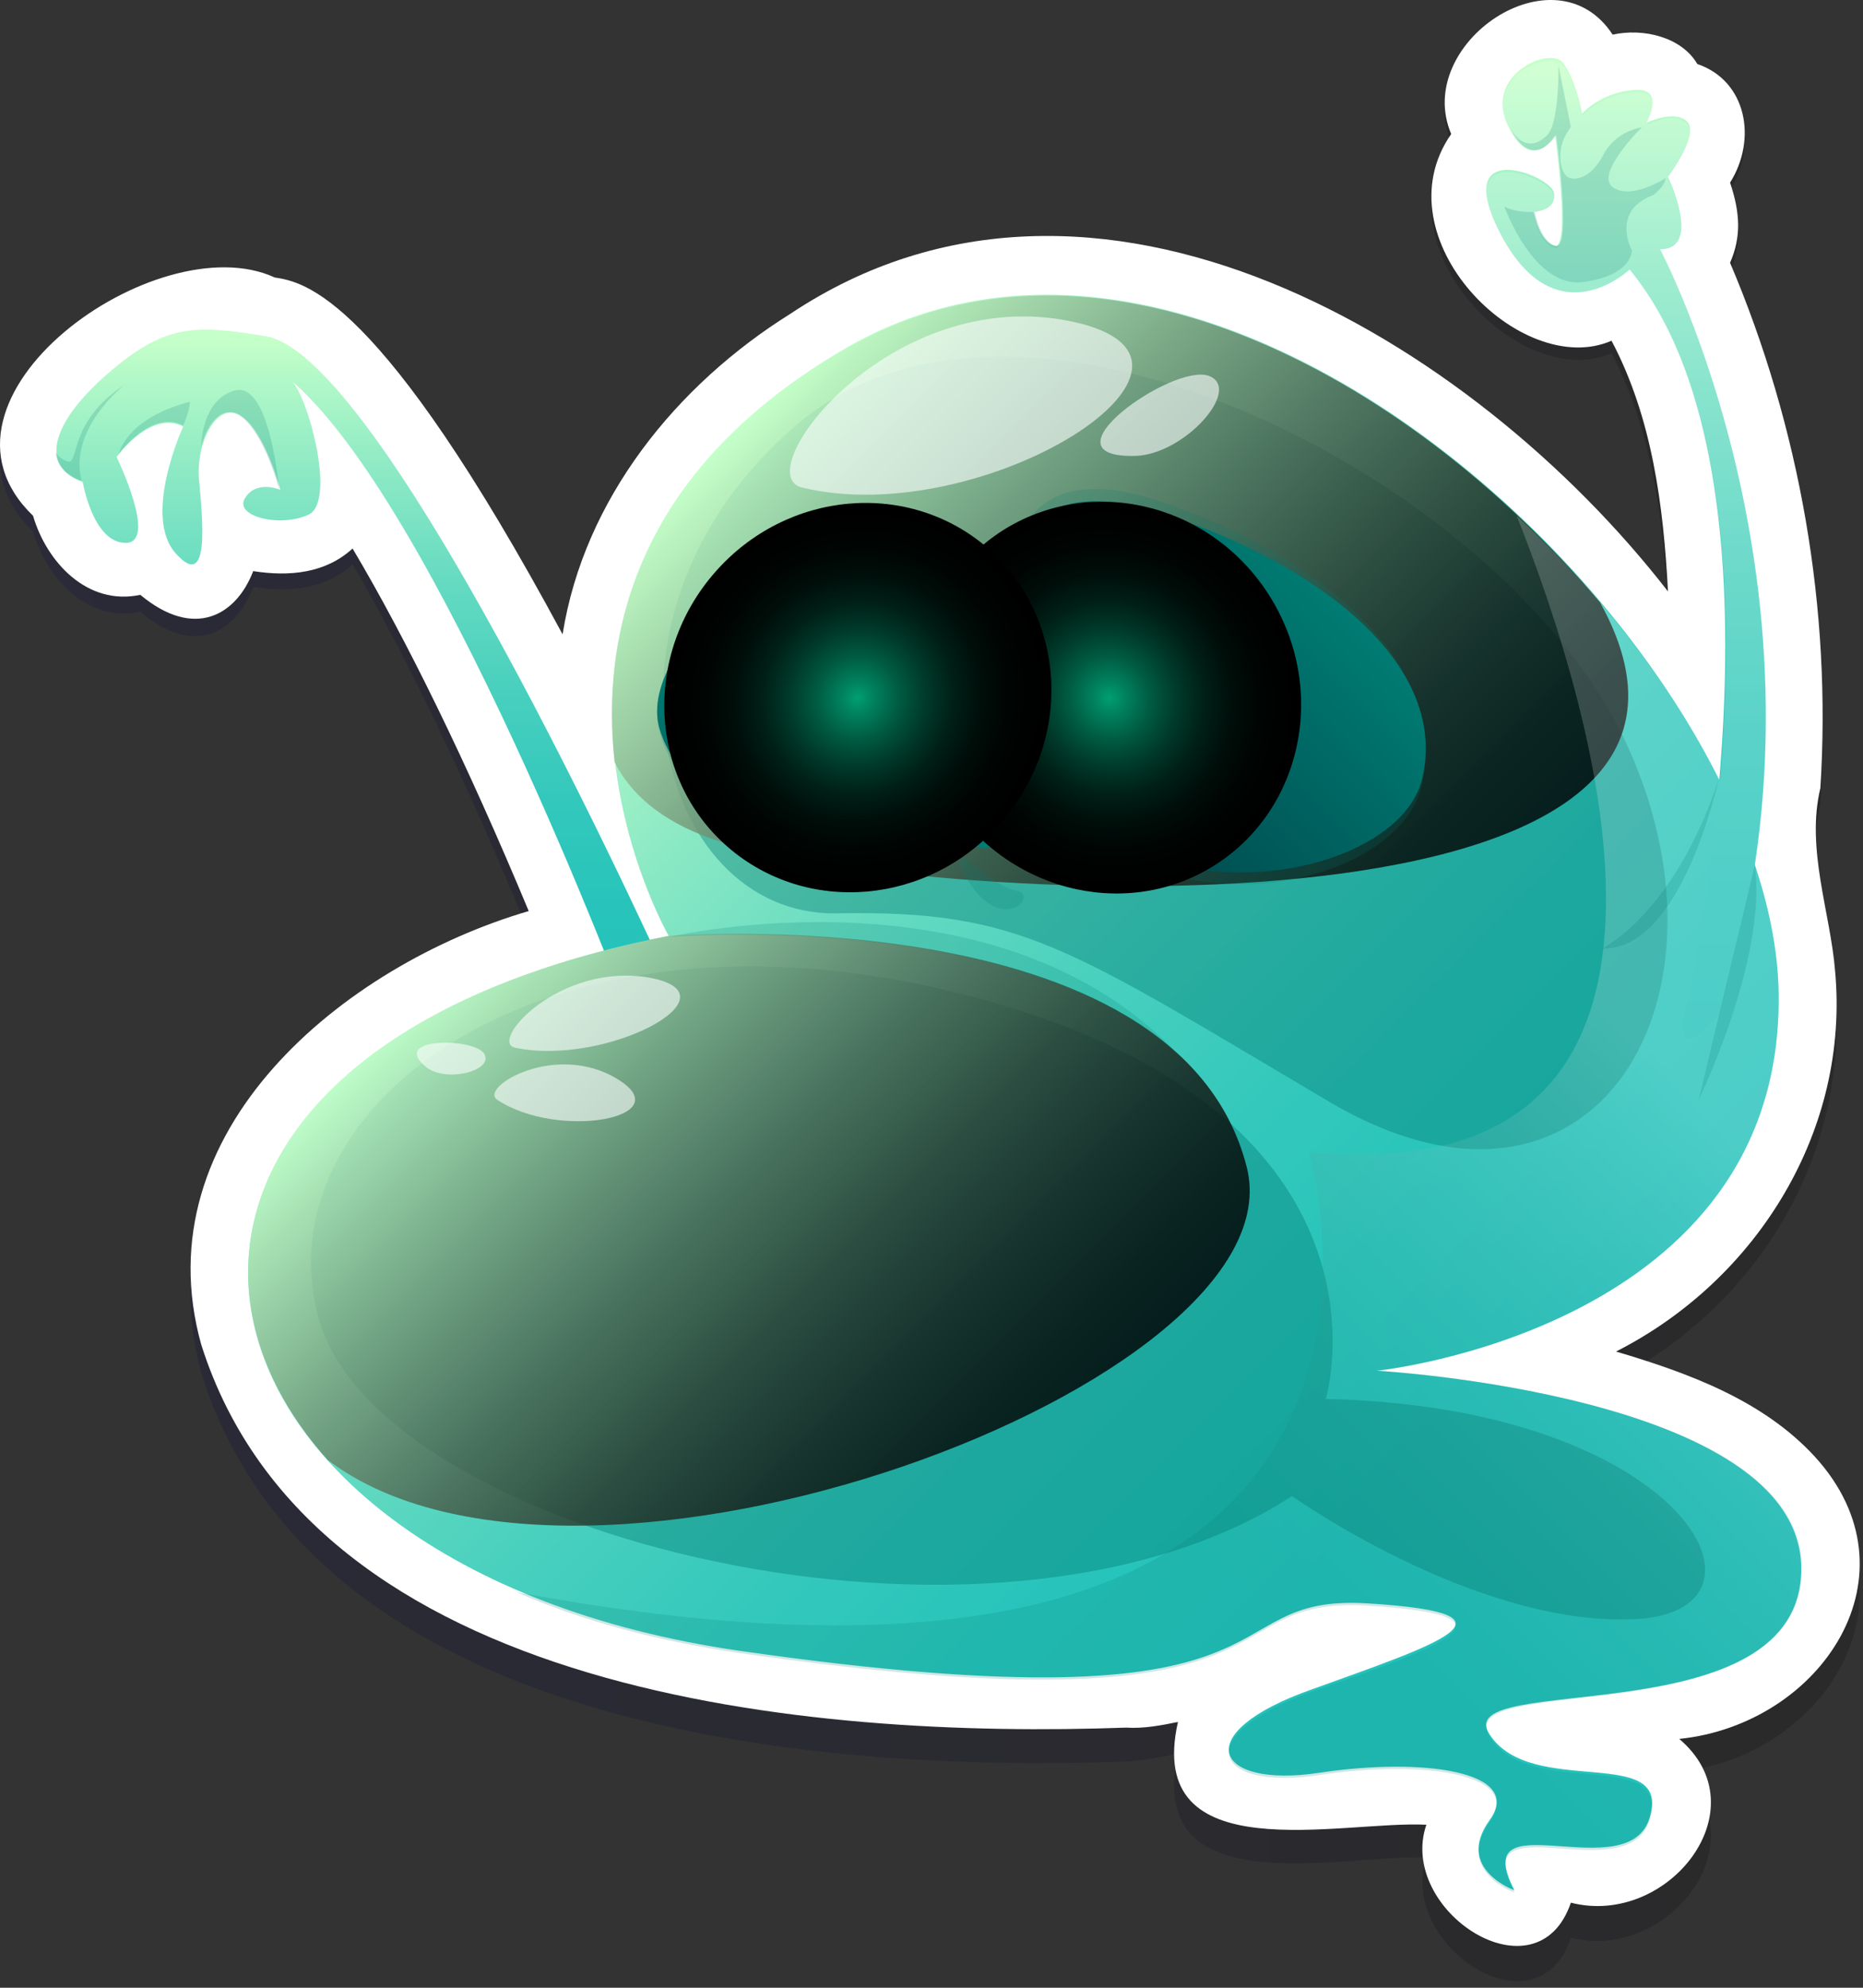 <svg width="165" height="176" viewBox="0 0 165 176" fill="none" xmlns="http://www.w3.org/2000/svg">
<rect x="0" y="0" width="165" height="176" fill="#333333" stroke="none"/>
<path opacity="0.18" d="M104.327 155.268C101.327 168.768 118.827 164.168 126.327 164.468C123.727 172.168 136.127 180.468 139.127 171.568C147.727 173.768 156.027 163.068 148.727 156.868C161.327 155.568 170.227 141.968 160.727 131.468C156.127 126.368 149.527 123.868 143.127 122.068C155.727 115.568 163.827 102.068 162.527 87.768C162.127 82.568 159.927 76.868 161.227 71.268C162.227 55.168 159.427 38.868 153.227 24.068C154.227 21.768 154.127 19.568 153.227 16.868C155.627 12.968 154.727 7.768 150.327 6.268C148.927 3.868 145.527 2.968 142.827 3.668C137.727 -4.232 125.127 4.468 128.527 12.668C122.127 21.968 134.727 34.768 142.727 31.268C146.327 38.168 147.327 46.068 147.727 53.868C130.427 31.168 96.927 10.668 70.027 28.968C59.927 35.368 51.727 45.568 49.827 57.768C33.627 27.268 26.927 26.068 24.327 25.668C13.927 20.868 -7.873 36.568 2.927 47.068C4.127 51.168 7.727 55.168 12.427 54.168C17.227 58.268 20.927 55.968 22.427 51.968C25.627 52.468 28.827 52.168 31.227 49.968C35.927 57.968 41.327 69.168 46.827 82.568C30.427 87.368 12.527 102.368 17.827 121.568C27.727 153.268 71.927 156.968 99.727 155.968C101.327 155.868 102.827 155.568 104.327 155.268Z" fill="url(#paint0_linear_3_303)"/>
<path d="M104.327 152.468C101.327 165.768 118.827 161.168 126.327 161.568C123.727 169.168 136.127 177.268 139.127 168.468C147.727 170.668 156.027 160.168 148.727 153.968C161.327 152.668 170.227 139.368 160.727 128.968C156.127 123.968 149.527 121.568 143.127 119.668C155.727 113.268 163.827 99.968 162.527 85.968C162.127 80.868 159.927 75.168 161.227 69.768C162.227 53.968 159.427 37.868 153.227 23.268C154.227 20.968 154.127 18.868 153.227 16.168C155.627 12.368 154.727 7.168 150.327 5.668C148.927 3.268 145.527 2.468 142.827 3.068C137.727 -4.732 125.127 3.868 128.527 11.868C122.127 21.068 134.727 33.668 142.727 30.168C146.327 36.968 147.327 44.768 147.727 52.368C130.427 30.068 96.927 9.868 70.027 27.768C59.927 34.068 51.727 44.168 49.827 56.168C33.627 26.068 26.927 24.968 24.327 24.568C13.927 19.768 -7.873 35.268 2.927 45.668C4.127 49.768 7.727 53.668 12.427 52.668C17.227 56.668 20.927 54.468 22.427 50.568C25.627 51.068 28.827 50.768 31.227 48.568C35.927 56.468 41.327 67.468 46.827 80.668C30.427 85.468 12.527 100.168 17.827 119.068C27.727 150.268 71.927 153.968 99.727 152.968C101.327 153.068 102.827 152.768 104.327 152.468Z" fill="white"/>
<path d="M59.827 88.168C59.827 88.168 34.527 31.568 23.527 29.768C17.427 28.768 14.827 28.668 10.027 32.668C4.627 37.168 3.327 41.268 7.327 42.668C7.327 42.668 8.227 48.068 11.127 48.068C14.027 48.068 10.327 40.468 10.327 40.468C10.327 40.468 13.327 36.268 16.227 37.768C16.227 37.768 12.527 45.768 15.627 49.068C18.627 52.368 17.927 45.868 17.627 42.468C17.327 39.068 19.327 35.368 21.427 36.868C23.527 38.368 24.827 43.368 24.827 43.368C24.827 43.368 22.727 42.468 21.727 44.068C20.627 45.668 24.727 46.768 27.327 45.568C29.927 44.368 27.027 34.068 25.527 33.468C38.527 44.168 55.527 89.368 55.527 89.368L59.827 88.168Z" fill="url(#paint1_linear_3_303)"/>
<path d="M59.227 82.868C59.227 82.868 40.727 50.768 74.827 30.868C108.927 10.968 156.927 57.868 157.527 87.768C158.127 117.668 121.927 121.368 121.927 121.368C121.927 121.368 159.327 123.468 159.527 138.768C159.727 153.968 128.227 147.868 131.927 153.568C135.627 159.268 148.027 154.368 146.127 160.868C144.327 167.368 129.827 159.068 134.127 167.368C134.127 167.368 128.827 165.468 131.927 161.168C135.027 156.868 126.127 155.568 116.827 156.968C107.527 158.368 105.127 153.468 116.227 149.568C127.327 145.568 135.727 142.868 121.127 141.968C106.527 141.068 117.027 153.568 65.527 146.168C14.027 138.768 3.627 93.768 59.227 82.868Z" fill="url(#paint2_linear_3_303)"/>
<path opacity="0.4" d="M74.127 80.868C57.927 81.168 51.027 54.068 70.727 37.468C90.527 20.868 132.627 42.368 143.727 65.168C154.827 88.068 141.427 111.368 117.927 97.668C94.527 83.868 90.527 80.568 74.127 80.868Z" fill="#007C73"/>
<path opacity="0.4" d="M117.427 123.868C117.427 123.868 124.927 98.868 86.927 88.468C49.027 78.068 22.927 97.568 28.227 116.768C33.527 135.968 87.927 149.668 114.427 132.468C114.427 132.468 130.627 143.968 144.627 143.368C158.727 142.868 149.427 124.568 117.427 123.868Z" fill="#007C73"/>
<path opacity="0.82" d="M63.027 74.268C79.827 79.968 159.127 84.868 141.727 53.368C124.627 33.068 96.827 18.068 74.827 30.968C56.127 41.868 53.227 56.468 54.427 67.468C55.827 70.268 58.527 72.668 63.027 74.268Z" fill="url(#paint3_linear_3_303)"/>
<path d="M147.027 22.068C147.027 22.068 163.927 53.768 152.327 89.768C152.327 89.768 147.927 95.068 149.327 89.068C150.727 83.068 158.727 41.268 144.327 23.868C144.327 23.868 137.927 29.968 133.027 20.968C128.227 11.968 137.327 15.468 137.627 17.068C137.927 18.668 135.827 18.768 135.827 18.768C135.827 18.768 136.327 21.468 137.727 21.768C139.127 22.068 137.727 11.968 137.727 11.968C137.727 11.968 135.627 15.568 133.527 11.068C131.427 6.568 137.327 4.068 138.427 5.568C139.527 6.968 140.127 10.068 140.127 10.068C140.127 10.068 141.627 8.268 144.627 7.968C147.627 7.668 145.827 10.868 145.827 10.868C145.827 10.868 148.327 9.668 149.427 10.768C150.527 11.968 147.727 15.668 147.727 15.668C147.727 15.668 150.827 22.068 147.027 22.068Z" fill="url(#paint4_linear_3_303)"/>
<path opacity="0.82" d="M110.427 103.368C104.327 79.268 59.227 82.868 59.227 82.868C21.827 90.168 14.327 112.868 29.027 129.268C51.427 146.268 115.227 122.468 110.427 103.368Z" fill="url(#paint5_linear_3_303)"/>
<path d="M74.627 70.668C80.627 68.368 89.927 51.868 81.527 47.768C73.127 43.668 56.027 56.668 58.427 64.568C60.827 72.468 70.927 72.168 74.627 70.668Z" fill="url(#paint6_linear_3_303)"/>
<path d="M89.027 56.368C88.927 50.768 89.527 41.468 102.327 45.268C115.127 49.168 128.627 58.168 125.927 69.068C123.127 79.968 89.727 83.668 89.027 56.368Z" fill="url(#paint7_linear_3_303)"/>
<path opacity="0.19" d="M104.727 93.768C88.527 76.068 59.227 82.968 59.227 82.968C59.227 82.968 90.827 80.368 104.727 93.768Z" fill="#007C73"/>
<path opacity="0.6" d="M71.027 43.168C66.127 41.968 78.827 25.068 94.927 28.468C111.027 31.868 87.127 47.068 71.027 43.168Z" fill="#FDFFFF"/>
<path opacity="0.6" d="M45.627 92.768C43.227 92.268 49.527 85.168 57.527 86.568C65.627 88.068 53.727 94.468 45.627 92.768Z" fill="#FDFFFF"/>
<path opacity="0.6" d="M44.027 97.368C42.427 96.268 49.227 92.168 54.727 95.568C60.227 98.968 49.427 100.968 44.027 97.368Z" fill="#FDFFFF"/>
<path opacity="0.19" d="M74.627 71.368C80.627 68.868 89.927 51.368 81.527 46.968C73.127 42.568 56.027 56.468 58.427 64.868C60.827 73.268 70.927 72.868 74.627 71.368Z" fill="#007C73"/>
<path opacity="0.19" d="M89.027 56.068C88.927 50.068 89.527 40.168 102.327 44.268C115.127 48.368 128.627 57.968 125.927 69.568C123.127 81.168 89.727 85.168 89.027 56.068Z" fill="#007C73"/>
<path opacity="0.6" d="M100.527 40.368C91.927 40.568 103.827 32.168 107.027 33.268C110.127 34.368 104.927 40.268 100.527 40.368Z" fill="#FDFFFF"/>
<path opacity="0.6" d="M37.727 94.468C34.427 91.768 42.227 91.868 42.927 93.368C43.627 94.868 39.427 95.868 37.727 94.468Z" fill="#FDFFFF"/>
<path d="M84.227 65.668C85.327 65.368 90.227 74.368 87.427 75.068C84.627 75.768 83.127 65.968 84.227 65.668Z" fill="#007C73"/>
<path opacity="0.19" d="M84.927 76.368C84.027 74.168 87.727 78.468 90.027 78.868C92.327 79.268 88.027 83.568 84.927 76.368Z" fill="#007C73"/>
<path d="M94.327 57.768C96.127 55.868 105.927 60.568 102.227 66.168C98.527 71.868 90.727 61.568 94.327 57.768Z" fill="white"/>
<path d="M80.027 57.768C78.327 56.268 70.127 59.168 71.627 64.568C73.127 69.968 82.627 60.068 80.027 57.768Z" fill="white"/>
<path opacity="0.19" d="M157.327 144.768C158.727 143.268 159.627 141.368 159.627 138.768C159.527 128.568 142.727 124.268 131.627 122.468C126.127 121.568 122.027 121.368 122.027 121.368C122.027 121.368 158.227 117.568 157.627 87.768C157.527 84.268 156.827 80.468 155.527 76.568C160.027 46.368 147.127 22.068 147.127 22.068C150.927 22.068 147.727 15.868 147.727 15.868C147.727 15.868 150.427 12.168 149.427 10.968C148.327 9.768 145.827 11.068 145.827 11.068C145.827 11.068 147.727 7.868 144.627 8.168C141.627 8.468 140.127 10.268 140.127 10.268C140.127 10.268 139.527 7.168 138.427 5.768C137.327 4.368 131.427 6.768 133.527 11.268C135.627 15.768 137.727 12.168 137.727 12.168C137.727 12.168 139.127 22.268 137.727 21.968C136.327 21.668 135.827 18.968 135.827 18.968C135.827 18.968 137.927 18.768 137.627 17.268C137.327 15.668 128.227 12.168 133.027 21.168C137.827 30.168 144.327 24.068 144.327 24.068C153.127 34.568 153.627 54.068 152.327 69.168C148.227 60.968 141.927 52.668 134.327 45.668C141.127 62.768 154.627 105.768 115.927 101.968C115.927 101.968 132.227 157.068 45.727 140.968C51.427 143.468 58.027 145.268 65.527 146.368C117.027 153.768 106.427 141.268 121.127 142.168C135.727 143.068 127.327 145.868 116.227 149.768C105.127 153.768 107.527 158.568 116.827 157.168C126.127 155.768 135.027 157.068 131.927 161.368C128.827 165.668 134.127 167.568 134.127 167.568C129.827 159.268 144.327 167.568 146.127 161.068C147.927 154.568 135.527 159.468 131.927 153.768C128.927 148.868 150.227 152.268 157.327 144.768Z" fill="url(#paint8_linear_3_303)"/>
<path opacity="0.19" d="M155.427 76.568L150.427 97.468C150.427 97.368 156.527 84.968 155.427 76.568Z" fill="#007C73"/>
<path opacity="0.19" d="M152.227 68.968C152.227 68.968 148.927 84.268 141.927 83.968C141.927 83.968 148.327 80.868 152.227 68.968Z" fill="#007C73"/>
<path opacity="0.19" d="M133.227 18.268C133.227 18.268 135.827 25.568 140.227 24.968C144.627 24.368 144.527 22.168 144.527 22.168C144.527 22.168 142.627 18.668 146.427 17.268C146.427 17.268 147.427 16.568 147.527 15.768C147.527 15.768 144.427 17.768 142.827 16.568C141.227 15.368 145.427 11.268 145.427 11.268C145.427 11.268 143.127 11.568 142.027 13.668C140.927 15.768 139.527 16.068 138.827 15.668C138.127 15.168 137.727 12.968 139.127 11.268L138.027 5.768C138.027 5.768 138.127 10.868 137.027 11.968C135.927 13.068 134.727 12.968 133.827 11.468C135.827 15.268 137.827 11.968 137.827 11.968C137.827 11.968 139.227 22.068 137.827 21.768C136.427 21.468 135.927 18.768 135.927 18.768C135.927 18.768 134.227 18.868 133.227 18.268Z" fill="#007C73"/>
<path opacity="0.19" d="M20.827 34.568C17.827 35.368 17.827 39.468 17.827 39.468C18.427 37.268 19.827 35.768 21.327 36.868C23.427 38.368 24.727 43.368 24.727 43.368C24.727 43.368 23.927 33.768 20.827 34.568Z" fill="#007C73"/>
<path opacity="0.19" d="M7.227 42.568C6.027 37.968 11.027 34.068 11.027 34.068C6.027 37.368 7.027 41.068 6.027 40.868C5.627 40.768 5.227 40.468 4.927 40.068C5.027 41.168 5.827 42.068 7.227 42.568Z" fill="#007C73"/>
<path opacity="0.19" d="M16.227 37.668C16.827 36.268 16.827 35.568 16.827 35.568C11.127 37.068 10.527 40.168 10.527 40.168C11.127 39.368 13.727 36.368 16.227 37.668Z" fill="#007C73"/>
<path d="M112.627 53.068C117.627 61.368 115.227 71.968 107.327 76.768C99.427 81.568 88.827 78.768 83.827 70.468C78.827 62.168 81.227 51.568 89.127 46.768C97.127 41.968 107.627 44.768 112.627 53.068Z" fill="url(#paint9_radial_3_303)"/>
<path d="M88.627 72.868C82.227 80.168 71.427 81.068 64.427 74.968C57.427 68.868 56.927 57.968 63.327 50.668C69.727 43.368 80.527 42.468 87.527 48.568C94.527 54.768 95.027 65.568 88.627 72.868Z" fill="url(#paint10_radial_3_303)"/>
<defs>
<linearGradient id="paint0_linear_3_303" x1="0.01" y1="88.05" x2="164.64" y2="88.05" gradientUnits="userSpaceOnUse">
<stop stop-color="#00004F"/>
<stop offset="1"/>
</linearGradient>
<linearGradient id="paint1_linear_3_303" x1="32.388" y1="89.236" x2="32.388" y2="29.152" gradientUnits="userSpaceOnUse">
<stop stop-color="#24C2BB"/>
<stop offset="0.155" stop-color="#28C4BB"/>
<stop offset="0.311" stop-color="#34C8BC"/>
<stop offset="0.467" stop-color="#48D0BE"/>
<stop offset="0.622" stop-color="#64DAC1"/>
<stop offset="0.778" stop-color="#89E8C4"/>
<stop offset="0.933" stop-color="#B4F9C8"/>
<stop offset="0.985" stop-color="#C5FFC9"/>
</linearGradient>
<linearGradient id="paint2_linear_3_303" x1="48.757" y1="54.468" x2="151.008" y2="156.718" gradientUnits="userSpaceOnUse">
<stop stop-color="#C5FFC9"/>
<stop offset="0.04" stop-color="#B4F9C8"/>
<stop offset="0.158" stop-color="#89E8C4"/>
<stop offset="0.278" stop-color="#64DAC1"/>
<stop offset="0.397" stop-color="#48D0BE"/>
<stop offset="0.517" stop-color="#34C8BC"/>
<stop offset="0.636" stop-color="#28C4BB"/>
<stop offset="0.755" stop-color="#24C2BB"/>
</linearGradient>
<linearGradient id="paint3_linear_3_303" x1="70.396" y1="32.828" x2="123.842" y2="86.274" gradientUnits="userSpaceOnUse">
<stop stop-color="#C5FFC9"/>
<stop offset="0.094" stop-color="#AADCAD"/>
<stop offset="0.285" stop-color="#779A79"/>
<stop offset="0.466" stop-color="#4C634E"/>
<stop offset="0.634" stop-color="#2B382C"/>
<stop offset="0.783" stop-color="#141914"/>
<stop offset="0.911" stop-color="#050705"/>
<stop offset="1"/>
</linearGradient>
<linearGradient id="paint4_linear_3_303" x1="143.97" y1="91.919" x2="143.97" y2="5.183" gradientUnits="userSpaceOnUse">
<stop stop-color="#24C2BB"/>
<stop offset="0.155" stop-color="#28C4BB"/>
<stop offset="0.311" stop-color="#34C8BC"/>
<stop offset="0.467" stop-color="#48D0BE"/>
<stop offset="0.622" stop-color="#64DAC1"/>
<stop offset="0.778" stop-color="#89E8C4"/>
<stop offset="0.933" stop-color="#B4F9C8"/>
<stop offset="0.985" stop-color="#C5FFC9"/>
</linearGradient>
<linearGradient id="paint5_linear_3_303" x1="40.595" y1="85.243" x2="88.177" y2="132.825" gradientUnits="userSpaceOnUse">
<stop stop-color="#C5FFC9"/>
<stop offset="0.094" stop-color="#AADCAD"/>
<stop offset="0.285" stop-color="#779A79"/>
<stop offset="0.466" stop-color="#4C634E"/>
<stop offset="0.634" stop-color="#2B382C"/>
<stop offset="0.783" stop-color="#141914"/>
<stop offset="0.911" stop-color="#050705"/>
<stop offset="1"/>
</linearGradient>
<linearGradient id="paint6_linear_3_303" x1="65.299" y1="51.998" x2="79.812" y2="66.511" gradientUnits="userSpaceOnUse">
<stop stop-color="#007C73"/>
<stop offset="1" stop-color="#003D45"/>
</linearGradient>
<linearGradient id="paint7_linear_3_303" x1="116.261" y1="50.846" x2="95.173" y2="71.933" gradientUnits="userSpaceOnUse">
<stop stop-color="#007C73"/>
<stop offset="1" stop-color="#003D45"/>
</linearGradient>
<linearGradient id="paint8_linear_3_303" x1="181.267" y1="42.963" x2="64.583" y2="159.647" gradientUnits="userSpaceOnUse">
<stop offset="0.362" stop-color="white"/>
<stop offset="0.409" stop-color="#C5E1DF"/>
<stop offset="0.457" stop-color="#91C7C3"/>
<stop offset="0.507" stop-color="#65B0AA"/>
<stop offset="0.556" stop-color="#409D96"/>
<stop offset="0.605" stop-color="#248F87"/>
<stop offset="0.654" stop-color="#10847C"/>
<stop offset="0.704" stop-color="#047E75"/>
<stop offset="0.752" stop-color="#007C73"/>
</linearGradient>
<radialGradient id="paint9_radial_3_303" cx="0" cy="0" r="1" gradientUnits="userSpaceOnUse" gradientTransform="translate(98.255 61.791) rotate(-31.232) scale(16.823 17.519)">
<stop stop-color="#009F72"/>
<stop offset="0.082" stop-color="#00825E"/>
<stop offset="0.215" stop-color="#005B41"/>
<stop offset="0.353" stop-color="#003A2A"/>
<stop offset="0.494" stop-color="#002017"/>
<stop offset="0.639" stop-color="#000E0A"/>
<stop offset="0.792" stop-color="#000403"/>
<stop offset="0.965"/>
</radialGradient>
<radialGradient id="paint10_radial_3_303" cx="0" cy="0" r="1" gradientUnits="userSpaceOnUse" gradientTransform="translate(75.951 61.791) rotate(41.225) scale(16.823 17.519)">
<stop stop-color="#009F72"/>
<stop offset="0.082" stop-color="#00825E"/>
<stop offset="0.215" stop-color="#005B41"/>
<stop offset="0.353" stop-color="#003A2A"/>
<stop offset="0.494" stop-color="#002017"/>
<stop offset="0.639" stop-color="#000E0A"/>
<stop offset="0.792" stop-color="#000403"/>
<stop offset="0.965"/>
</radialGradient>
</defs>
</svg>
